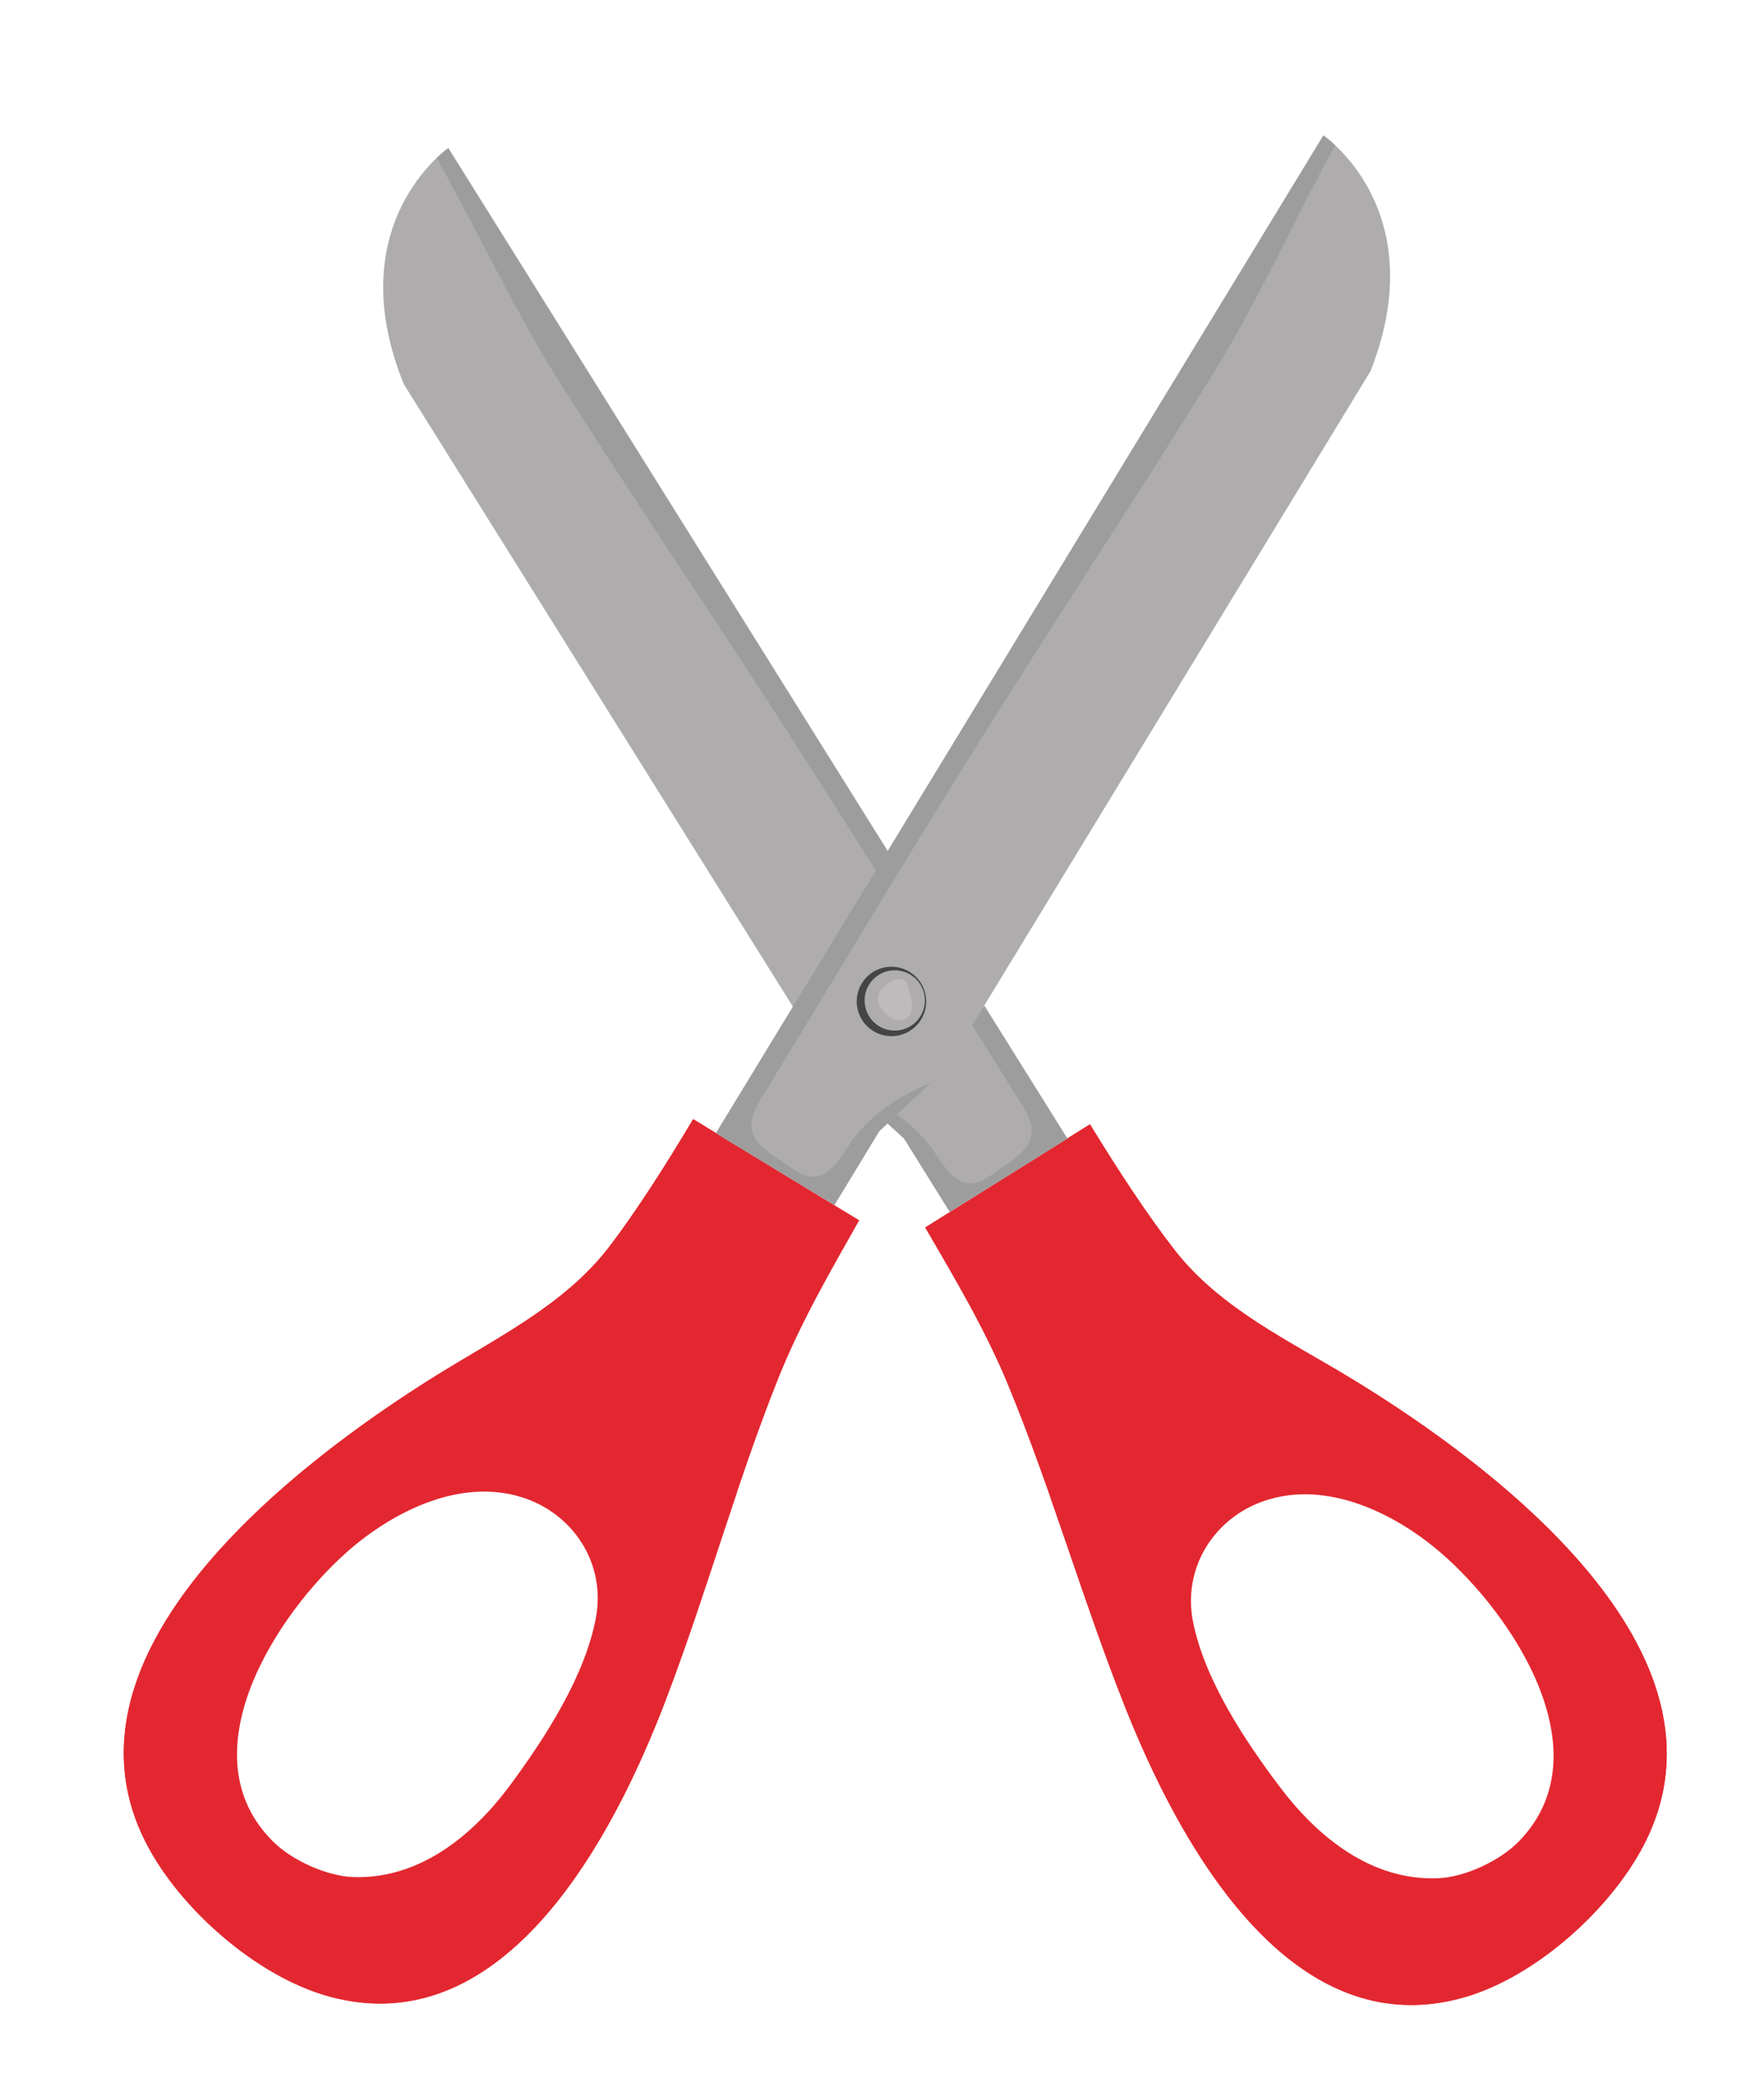 <svg width="172" height="203" viewBox="0 0 172 203" fill="none" xmlns="http://www.w3.org/2000/svg">
<g filter="url(#filter0_d)">
<path d="M106.326 154.069C105.279 148.785 108.419 143.906 113.35 142.265C119.337 140.27 125.91 143.419 130.451 147.316C137.512 153.377 146.503 166.92 138.065 175.511C136.245 177.365 132.868 178.959 130.241 179.07C123.757 179.344 118.521 175.095 114.842 170.236C111.407 165.703 107.443 159.724 106.326 154.069ZM99.699 162.372C104.771 175.162 115.573 195.6 132.759 190.681C139.753 188.681 147.068 182.081 150.32 175.753C159.934 157.058 135.729 138.852 121.751 130.359C115.76 126.718 108.993 123.551 104.582 117.903C101.973 114.567 99.063 110.149 96.278 105.587L80.201 115.637C83.123 120.654 86.091 125.652 88.305 131.026C92.544 141.309 95.601 152.037 99.699 162.372" fill="#E32730"/>
<path d="M116.424 187.512C108.489 181.707 102.993 170.638 99.766 162.543C102.99 170.638 108.489 181.707 116.424 187.512Z" fill="#FABFAA"/>
<path d="M126.064 191.36C122.522 191.04 119.311 189.626 116.424 187.512C119.311 189.623 122.522 191.04 126.064 191.36Z" fill="#D3A18F"/>
<path d="M99.74 162.476C99.725 162.442 99.713 162.408 99.699 162.372C97.042 155.674 94.819 148.815 92.438 142.017L92.44 142.017C94.824 148.816 97.042 155.677 99.699 162.372C99.713 162.408 99.725 162.442 99.74 162.476Z" fill="#FABFAA"/>
<path d="M126.069 191.36L126.064 191.36C122.523 191.04 119.311 189.623 116.424 187.512C108.489 181.707 102.99 170.638 99.766 162.543C99.759 162.52 99.748 162.497 99.74 162.476C99.725 162.442 99.713 162.408 99.699 162.372C97.042 155.677 94.824 148.816 92.44 142.017C92.595 142.189 92.761 142.355 92.916 142.527C96.341 146.336 99.616 150.915 101.488 155.709C103.064 159.748 104.169 163.814 106.215 167.675C108.258 171.527 110.648 175.231 113.503 178.536C115.796 181.194 118.328 183.828 121.672 185.111C123.166 185.688 124.73 186.055 126.316 186.198C127.579 186.312 128.855 186.284 130.119 186.104C143.824 184.16 151.659 169.763 145.861 157.402C144.17 153.794 141.6 149.746 138.746 146.938C135.289 143.537 131.553 140.34 127.576 137.561C119.432 131.875 110.13 127.588 102.802 120.79C98.715 117.004 95.71 112.432 92.969 107.668L94.074 106.979L94.067 106.969L96.278 105.587C99.063 110.149 101.973 114.567 104.582 117.903C108.993 123.551 115.76 126.718 121.751 130.359C133.935 137.763 153.887 152.542 152.443 168.594C152.232 170.96 151.554 173.352 150.32 175.753C147.068 182.081 139.753 188.681 132.759 190.681C130.411 191.353 128.183 191.551 126.071 191.361L126.069 191.36" fill="#E32730"/>
<path d="M94.074 106.979L33.71 10.437C33.71 10.437 23.033 17.796 29.376 33.45L71.591 100.963L78.156 106.976L82.608 114.119L94.074 106.979" fill="#AEACAC"/>
<path d="M32.577 11.396C32.577 11.396 32.577 11.396 32.574 11.396C32.934 11.055 33.23 10.805 33.433 10.648C33.23 10.805 32.934 11.055 32.577 11.396Z" fill="#E7E6E7"/>
<path d="M82.608 114.119L81.325 112.058L78.156 106.976L76.54 105.495L77.453 104.638C78.712 105.513 79.855 106.562 80.824 107.875C81.69 109.05 82.763 111.181 84.429 111.331C84.591 111.346 84.757 111.341 84.93 111.316C85.772 111.194 86.57 110.59 87.243 110.114C88.178 109.455 89.305 108.791 90.019 107.866C91.511 105.937 89.797 103.93 88.726 102.218C87.416 100.124 86.109 98.03 84.799 95.934L85.967 94.015L94.074 106.979L92.969 107.668L88.022 110.749L84.278 113.08L82.608 114.119V114.119ZM75.402 80.85C71.193 74.158 66.926 67.503 62.602 60.879C56.616 51.707 50.484 42.627 44.636 33.367C40.165 26.295 36.667 18.678 32.577 11.396C32.934 11.055 33.23 10.805 33.433 10.648C33.606 10.508 33.708 10.439 33.71 10.437L76.555 78.96L75.402 80.85" fill="#9E9D9D"/>
<path d="M102.35 149.859C101.299 149.764 100.186 144.989 99.693 143.94C98.094 140.542 95.614 137.453 93.819 134.173C92.37 131.526 91.504 128.829 90.128 126.184C88.446 122.954 85.99 120.076 84.132 116.931C83.905 116.554 90.433 112.016 91.349 111.875C91.568 111.843 91.775 111.836 91.974 111.854C93.927 112.03 94.938 114.534 96.118 115.929C97.881 118.009 99.595 120.024 101.295 122.186C104.614 126.395 107.793 130.224 112.595 132.689C114.07 133.447 122.167 135.865 120.732 138.081C120.143 138.992 118.173 138.924 116.442 138.768C116.183 138.745 115.929 138.719 115.685 138.695C115.442 138.67 115.21 138.647 114.994 138.627C114.605 138.592 114.27 138.572 114.021 138.58C112.181 138.637 110.728 138.709 109.144 139.626C105.472 141.75 104.3 144.941 103.219 148.609C102.944 149.533 102.649 149.886 102.35 149.859" fill="#E32730"/>
<path d="M39.78 169.946C36.162 174.847 30.974 179.157 24.487 178.958C21.858 178.876 18.463 177.322 16.62 175.491C8.087 167 16.916 153.35 23.903 147.207C28.402 143.26 34.935 140.033 40.948 141.957C45.894 143.543 49.088 148.383 48.105 153.677C47.054 159.347 43.163 165.371 39.78 169.946ZM65.858 130.426C68.01 125.026 70.918 119.991 73.781 114.945L57.586 105.082C54.859 109.676 51.994 114.128 49.431 117.492C45.082 123.195 38.357 126.437 32.408 130.149C18.528 138.808 -5.459 157.294 4.368 175.876C7.695 182.165 15.091 188.68 22.106 190.598C39.351 195.313 49.909 174.752 54.835 161.902C58.812 151.52 61.74 140.758 65.858 130.426" fill="#E32730"/>
<path d="M56.72 156.76C58.506 151.691 60.131 146.563 61.851 141.468C61.854 141.466 61.854 141.466 61.854 141.463C60.136 146.561 58.506 151.689 56.72 156.76Z" fill="#D3A18F"/>
<path d="M25.482 191.217C24.386 191.118 23.26 190.913 22.106 190.598C15.091 188.68 7.695 182.165 4.368 175.876C2.464 172.275 1.83 168.675 2.145 165.151C3.46 150.496 21.218 137.13 32.408 130.149C38.357 126.437 45.082 123.195 49.431 117.492C51.994 114.128 54.859 109.676 57.586 105.082L59.816 106.441L59.81 106.45L60.919 107.123C58.236 111.92 55.285 116.526 51.243 120.362C43.993 127.245 34.741 131.64 26.665 137.421C22.724 140.244 19.024 143.488 15.605 146.928C12.783 149.769 10.266 153.847 8.615 157.477C2.962 169.902 10.968 184.207 24.691 185.991C24.899 186.017 25.111 186.041 25.32 186.06C27.975 186.3 30.651 185.884 33.125 184.899C36.453 183.575 38.959 180.909 41.222 178.229C44.036 174.89 46.379 171.157 48.376 167.282C50.381 163.396 51.437 159.318 52.966 155.261C54.779 150.443 58.005 145.831 61.383 141.981C61.537 141.806 61.695 141.637 61.851 141.468C60.131 146.563 58.506 151.691 56.72 156.76C56.112 158.483 55.486 160.199 54.835 161.902C50.237 173.893 40.741 192.594 25.482 191.217" fill="#E32730"/>
<path d="M59.81 106.45L119.038 9.205C119.038 9.205 129.799 16.439 123.639 32.165L82.22 100.167L75.725 106.26L71.357 113.455L59.81 106.45" fill="#AEACAC"/>
<path d="M71.357 113.455L66.48 110.497L71.357 113.455L75.725 106.26L76.54 105.495L75.725 106.26L71.357 113.455Z" fill="#C3C2C3"/>
<path d="M77.453 104.638L80.744 101.553C80.747 101.551 80.747 101.551 80.75 101.551L77.453 104.638Z" fill="#9E9D9D"/>
<path d="M76.54 105.495L77.453 104.638L76.54 105.495Z" fill="#918F8F"/>
<path d="M71.357 113.455L66.48 110.497L60.919 107.123L59.81 106.45L119.038 9.205C119.038 9.205 119.501 9.521 120.178 10.152C116.177 17.479 112.767 25.137 108.383 32.261C102.642 41.59 96.619 50.743 90.738 59.984C84.86 69.223 79.098 78.512 73.442 87.883C70.673 92.472 67.884 97.051 65.099 101.625C64.046 103.35 62.358 105.372 63.874 107.291C64.595 108.205 65.737 108.853 66.677 109.503C67.356 109.968 68.161 110.566 69.004 110.68C69.036 110.682 69.066 110.685 69.099 110.688C70.999 110.86 72.146 108.467 73.067 107.19C75.037 104.455 77.772 102.829 80.744 101.553L77.453 104.638L76.54 105.495L75.725 106.26L71.357 113.455" fill="#9E9D9D"/>
<path d="M51.969 149.421C51.693 149.397 51.417 149.035 51.152 148.18C50.023 144.528 48.819 141.349 45.125 139.27C44.076 138.679 43.09 138.454 42.016 138.357C41.453 138.306 40.865 138.291 40.233 138.277C39.233 138.259 36.898 138.734 35.222 138.582C34.447 138.513 33.813 138.31 33.514 137.861C32.058 135.661 40.126 133.148 41.59 132.373C46.359 129.854 49.497 125.987 52.763 121.74C54.441 119.556 56.132 117.519 57.868 115.421C59.127 113.903 60.169 111.09 62.451 111.296C62.495 111.3 62.543 111.304 62.59 111.311C63.507 111.444 70.087 115.902 69.867 116.283C68.044 119.451 65.622 122.358 63.978 125.607C62.634 128.267 61.802 130.974 60.384 133.638C58.624 136.939 56.179 140.055 54.623 143.472C54.131 144.55 53.04 149.518 51.969 149.421" fill="#E32730"/>
<path d="M25.636 183.894C24.993 183.836 24.353 183.696 23.72 183.453C20.311 182.138 17.782 180.805 15.057 178.433C11.393 175.242 8.46 169.826 9.238 164.874C9.457 163.473 9.77 162.098 10.188 160.742C10.685 159.13 11.752 157.83 12.282 156.239C12.869 154.461 13.351 152.68 14.481 151.15C15.057 150.365 16.496 148.527 17.753 148.64C17.803 148.645 17.853 148.652 17.902 148.664C19.359 148.986 17.444 150.784 16.908 151.499C15.777 153.016 14.553 154.533 13.968 156.358C13.486 157.859 13.038 159.38 12.532 160.868C12.125 162.062 11.36 163.088 11.135 164.328C10.94 165.432 10.989 166.888 11.119 167.952C11.374 170.081 12.272 172.123 13.549 173.833C14.973 175.746 16.601 177.126 18.588 178.47C20.219 179.574 21.477 180.012 22.947 180.144C23.776 180.219 24.672 180.197 25.739 180.14C28.95 179.973 31.889 178.513 34.841 177.299C35.43 177.056 36.419 176.751 37.121 176.814C37.736 176.87 38.13 177.206 37.848 178.11C37.489 179.25 36.342 179.445 35.484 180.041C34.758 180.55 34.269 181.237 33.465 181.656C31.042 182.916 28.323 184.14 25.636 183.894" fill="#E32730"/>
<path d="M79.814 95.371C78.841 96.968 76.759 97.475 75.162 96.502C73.563 95.529 73.058 93.448 74.03 91.851C75.001 90.251 77.087 89.747 78.682 90.719C80.281 91.692 80.786 93.776 79.814 95.371Z" fill="#444547"/>
<path d="M79.753 95.041C78.91 96.429 77.102 96.868 75.712 96.022C74.327 95.179 73.891 93.37 74.731 91.984C75.577 90.597 77.384 90.158 78.772 91.001C80.159 91.847 80.599 93.656 79.753 95.041Z" fill="#AEACAC"/>
<path d="M77.564 95.404C77.22 95.373 76.876 95.236 76.627 95.038C75.974 94.522 75.35 93.67 75.709 92.776C75.877 92.367 76.392 91.946 76.754 91.71C77.011 91.542 77.487 91.38 77.836 91.411C77.881 91.415 77.925 91.422 77.965 91.433C78.369 91.544 78.5 92.066 78.616 92.418C78.86 93.143 79.105 94.127 78.728 94.848C78.495 95.297 78.029 95.446 77.564 95.404" fill="#BDBBBC"/>
</g>
<defs>
<filter id="filter0_d" x="0" y="4.688" width="171.632" height="198.235" filterUnits="userSpaceOnUse" color-interpolation-filters="sRGB">
<feFlood flood-opacity="0" result="BackgroundImageFix"/>
<feColorMatrix in="SourceAlpha" type="matrix" values="0 0 0 0 0 0 0 0 0 0 0 0 0 0 0 0 0 0 127 0"/>
<feOffset dx="10" dy="4"/>
<feGaussianBlur stdDeviation="2"/>
<feColorMatrix type="matrix" values="0 0 0 0 0 0 0 0 0 0 0 0 0 0 0 0 0 0 0.25 0"/>
<feBlend mode="normal" in2="BackgroundImageFix" result="effect1_dropShadow"/>
<feBlend mode="normal" in="SourceGraphic" in2="effect1_dropShadow" result="shape"/>
</filter>
</defs>
</svg>
